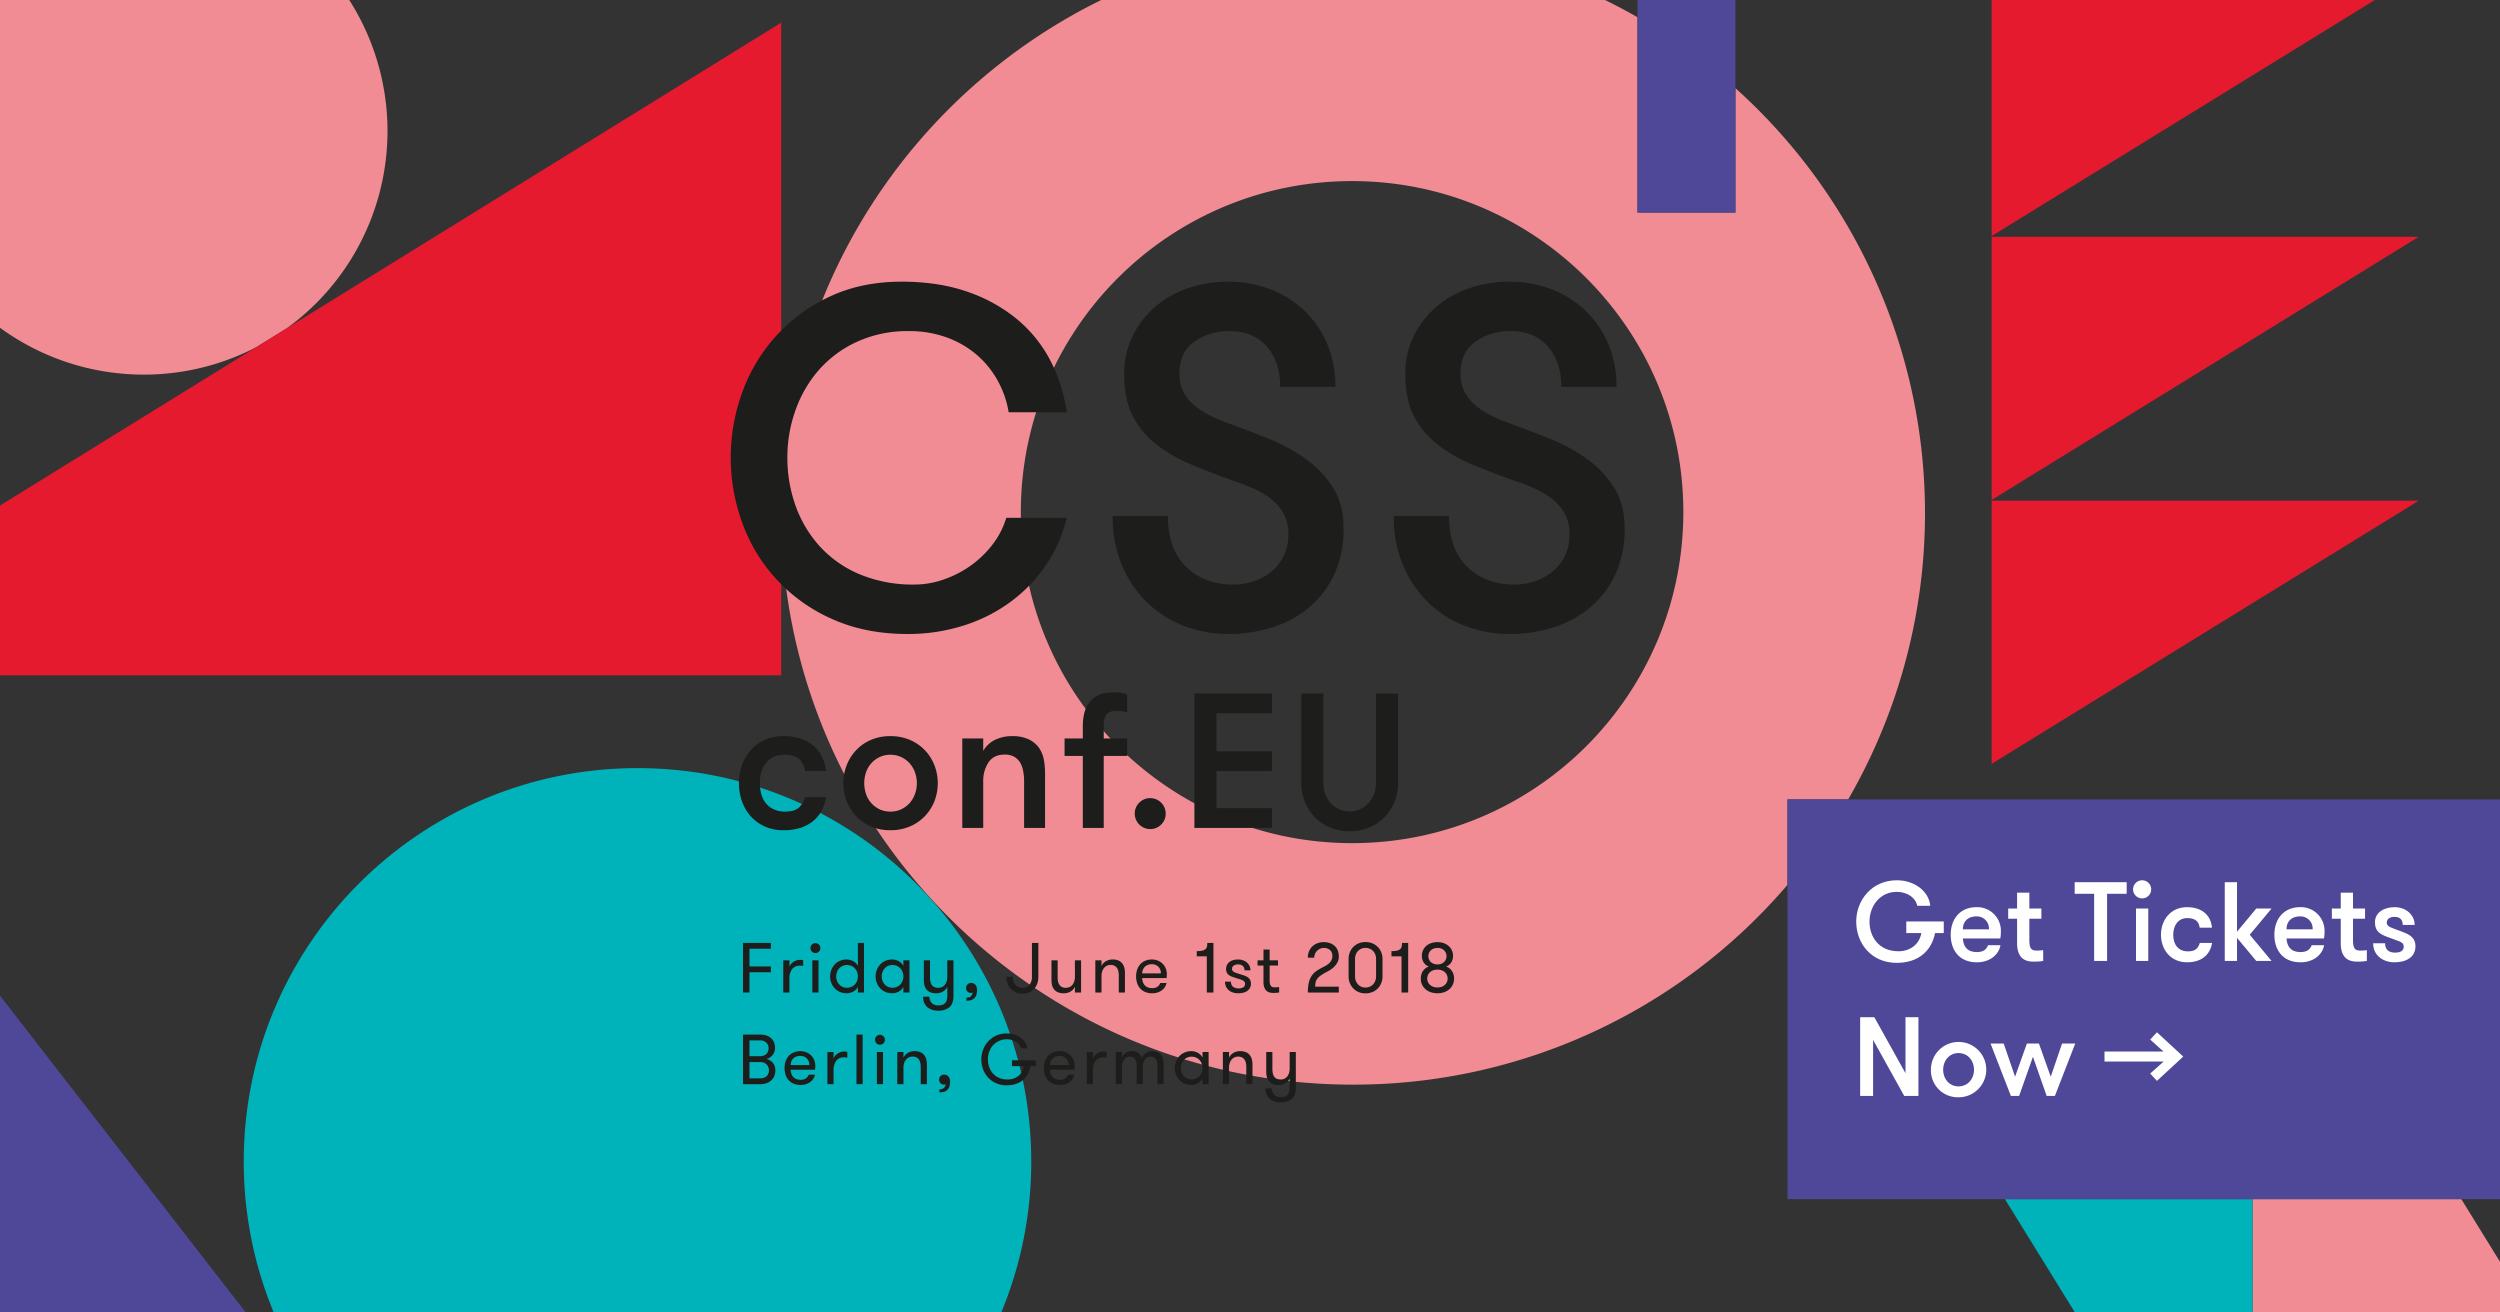 <svg id="Ebene_1" data-name="Ebene 1" xmlns="http://www.w3.org/2000/svg" viewBox="0 0 1200 630"><rect x="0" y="0" width="1200" height="630" fill="#333333" stroke="none"/><defs><style>.cls-1{fill:none;}.cls-2{fill:#00b3ba;}.cls-3{fill:#f18c94;}.cls-4{fill:#e51a2f;}.cls-5{fill:#4f4898;}.cls-6{fill:#1d1d1b;}.cls-7{fill:#fff;}</style></defs><title>cssconf-eu-banner</title><ellipse class="cls-1" cx="649" cy="245.814" rx="159" ry="158.892"/><path class="cls-1" d="M956,113.3V0H833V42.315A274.252,274.252,0,0,1,887.12,383.72H1200V0h-60.1Z"/><path class="cls-1" d="M858,575.59V424.722a273.945,273.945,0,0,1-208.5,95.9c-151.6,0-274.5-122.815-274.5-274.314C375,138.183,437.616,44.681,528.581,0H167.641a116.9,116.9,0,0,1-29.934,157.539L374.978,10.878V324.144H0V477.933L117.986,630h13.421A188.184,188.184,0,0,1,117,557.572C117,453.261,201.618,368.7,306,368.7s189,84.561,189,188.872A188.184,188.184,0,0,1,480.593,630H995.974l-33.61-54.41Z"/><path class="cls-1" d="M69,179.823a116.517,116.517,0,0,1-69-22.5v85.333l122.847-75.934A116.56,116.56,0,0,1,69,179.823Z"/><path class="cls-1" d="M786,0H770.419Q778.353,3.9,786,8.269Z"/><polygon class="cls-1" points="1200 605.651 1200 575.59 1181.431 575.59 1200 605.651"/><path class="cls-2" d="M306,368.7c-104.382,0-189,84.561-189,188.872A188.184,188.184,0,0,0,131.407,630H480.593A188.184,188.184,0,0,0,495,557.572C495,453.261,410.382,368.7,306,368.7Z"/><path class="cls-3" d="M122.847,166.725l14.86-9.186A116.9,116.9,0,0,0,167.641,0H0V157.326a117.136,117.136,0,0,0,122.847,9.4Z"/><polygon class="cls-4" points="374.978 10.878 137.707 157.539 122.847 166.725 0 242.659 0 324.144 374.978 324.144 374.978 10.878"/><path class="cls-3" d="M375,246.313c0,151.5,122.9,274.314,274.5,274.314a273.945,273.945,0,0,0,208.5-95.9v-41h29.12A274.252,274.252,0,0,0,833,42.315v59.717H786V8.269Q778.363,3.886,770.419,0H528.581C437.616,44.681,375,138.183,375,246.313ZM649,86.922c87.813,0,159,71.138,159,158.892S736.813,404.706,649,404.706,490,333.567,490,245.814,561.187,86.922,649,86.922Z"/><polygon class="cls-3" points="1081.25 575.59 1081.25 630 1200 630 1200 605.651 1181.431 575.59 1081.25 575.59"/><polygon class="cls-2" points="962.364 575.59 995.974 630 1081.25 630 1081.25 575.59 962.364 575.59"/><polygon class="cls-5" points="858 383.72 858 424.722 858 575.59 962.364 575.59 1081.25 575.59 1181.431 575.59 1200 575.59 1200 383.72 887.12 383.72 858 383.72"/><polygon class="cls-5" points="786 102.032 833 102.032 833 42.315 833 0 786 0 786 8.269 786 102.032"/><polygon class="cls-4" points="1139.899 0 956 0 956 113.3 1139.899 0"/><polygon class="cls-5" points="0 630 117.986 630 0 477.933 0 630"/><polygon class="cls-4" points="956 239.958 1161 113.658 956 113.658 956 239.958"/><polygon class="cls-4" points="956 366.629 1161 240.329 956 240.329 956 366.629"/><path class="cls-6" d="M418.062,396.709a23.172,23.172,0,0,0,9.308,1.8,23.5,23.5,0,0,0,9.354-1.8,21.566,21.566,0,0,0,7.189-4.931,22.179,22.179,0,0,0,4.608-7.188,23.964,23.964,0,0,0,0-17.28,22.057,22.057,0,0,0-4.608-7.235,21.563,21.563,0,0,0-7.189-4.93,23.519,23.519,0,0,0-9.354-1.8,23.172,23.172,0,0,0-9.308,1.8,21.19,21.19,0,0,0-7.1,4.93,22.415,22.415,0,0,0-4.561,7.235,23.943,23.943,0,0,0,0,17.28,22.547,22.547,0,0,0,4.561,7.188A21.193,21.193,0,0,0,418.062,396.709Zm-2.35-26.036a12.483,12.483,0,0,1,6.5-7.28,11.777,11.777,0,0,1,5.161-1.106,12.087,12.087,0,0,1,5.207,1.106,12.444,12.444,0,0,1,4.009,2.949,13.3,13.3,0,0,1,2.58,4.331,15.432,15.432,0,0,1,0,10.507,13.286,13.286,0,0,1-2.58,4.331,12.473,12.473,0,0,1-4.009,2.95,12.087,12.087,0,0,1-5.207,1.106,11.777,11.777,0,0,1-5.161-1.106,12.485,12.485,0,0,1-6.5-7.281A16.191,16.191,0,0,1,415.712,370.673Z"/><path class="cls-6" d="M461.9,354.453V397.4h10.046V375.189a16.118,16.118,0,0,1,2.534-9.262q2.535-3.732,7.788-3.732a8.991,8.991,0,0,1,4.469,1.014,7.824,7.824,0,0,1,2.857,2.718,11.987,11.987,0,0,1,1.521,4.1,27.323,27.323,0,0,1,.461,5.161V397.4H501.62V371.872a37.888,37.888,0,0,0-.6-7.373,15.21,15.21,0,0,0-2.165-5.346,12.872,12.872,0,0,0-5.023-4.239,17.758,17.758,0,0,0-7.88-1.566,18.529,18.529,0,0,0-8.387,1.8,13.173,13.173,0,0,0-5.621,5.3v-5.991Z"/><path class="cls-6" d="M367.589,366.388a10.379,10.379,0,0,1,8.663-4.1q5.161,0,7.419,2.166a9.25,9.25,0,0,1,2.718,5.668h10.046a20.6,20.6,0,0,0-1.521-6.129,15.742,15.742,0,0,0-3.686-5.345,18.661,18.661,0,0,0-6.175-3.825,24.473,24.473,0,0,0-8.985-1.474,21.177,21.177,0,0,0-9.216,1.889,20.261,20.261,0,0,0-6.682,5.022,21.293,21.293,0,0,0-4.1,7.235,26.539,26.539,0,0,0,0,16.911,21.362,21.362,0,0,0,4.1,7.189,20.142,20.142,0,0,0,6.728,5.023,21.5,21.5,0,0,0,9.262,1.889,25.774,25.774,0,0,0,8.248-1.2,18.231,18.231,0,0,0,6.083-3.364,16.39,16.39,0,0,0,4.009-5.069,21.431,21.431,0,0,0,2.027-6.221H386.482a11.013,11.013,0,0,1-3.088,5.069q-2.073,1.844-6.5,1.844a12.683,12.683,0,0,1-5.53-1.106,10.666,10.666,0,0,1-3.778-2.95,11.957,11.957,0,0,1-2.166-4.331,19.543,19.543,0,0,1-.691-5.253,19.044,19.044,0,0,1,.691-5.207A12.477,12.477,0,0,1,367.589,366.388Z"/><path class="cls-6" d="M557.362,395.787a7.1,7.1,0,0,0,2.165-5.207,7.4,7.4,0,0,0-7.324-7.465h-.141a7.1,7.1,0,0,0-5.206,2.166,7.206,7.206,0,0,0-2.166,5.3,7.4,7.4,0,0,0,7.372,7.373A7.211,7.211,0,0,0,557.362,395.787Z"/><path class="cls-6" d="M624.623,332.888v42.947a23.946,23.946,0,0,0,1.659,8.893,22.571,22.571,0,0,0,4.7,7.373,22.219,22.219,0,0,0,7.281,5.022,23.572,23.572,0,0,0,9.492,1.844,24.134,24.134,0,0,0,9.631-1.844,22.08,22.08,0,0,0,7.327-5.022,22.571,22.571,0,0,0,4.7-7.373,23.946,23.946,0,0,0,1.659-8.893V332.888h-10.6v42.947a15.013,15.013,0,0,1-.921,5.253,13.323,13.323,0,0,1-2.581,4.331,12.444,12.444,0,0,1-4.009,2.949,12.058,12.058,0,0,1-5.207,1.106,11.76,11.76,0,0,1-5.161-1.106,12.483,12.483,0,0,1-6.5-7.28,15.706,15.706,0,0,1-.876-5.253V332.888Z"/><polygon class="cls-6" points="610.553 342.381 610.553 332.888 573.321 332.888 573.321 397.4 610.553 397.4 610.553 387.907 583.919 387.907 583.919 370.121 610.553 370.121 610.553 360.628 583.919 360.628 583.919 342.381 610.553 342.381"/><path class="cls-6" d="M530.436,344.131a4.785,4.785,0,0,1,1.612-2.027,4.454,4.454,0,0,1,2.166-.737q1.2-.093,2.4-.092a13.954,13.954,0,0,1,2.3.184,21.286,21.286,0,0,1,2.12.461v-8.479a8.668,8.668,0,0,0-2.35-.783,16.778,16.778,0,0,0-3.456-.323,38.766,38.766,0,0,0-4.516.323,11.759,11.759,0,0,0-5.115,1.935,12.6,12.6,0,0,0-4.147,4.976q-1.706,3.364-1.705,9.539v5.345H510.99v8.387h8.755V397.4H529.79V362.84h11.244v-8.387H529.79V348A9.353,9.353,0,0,1,530.436,344.131Z"/><path class="cls-6" d="M397.158,520.4h2.958v-6.766a7.142,7.142,0,0,1,1.275-4.454,4.548,4.548,0,0,1,3.859-1.666,6.054,6.054,0,0,1,.7.034c.193.023.448.069.765.136v-2.72a3.855,3.855,0,0,0-1.462-.238,5.716,5.716,0,0,0-3.077.9,5.051,5.051,0,0,0-2.057,2.363v-3.026h-2.958Z"/><rect class="cls-6" x="411.104" y="496.6" width="2.958" height="23.8"/><polygon class="cls-6" points="370.014 455.388 370.014 452.6 356.652 452.6 356.652 476.4 359.746 476.4 359.746 466.676 370.014 466.676 370.014 463.888 359.746 463.888 359.746 455.388 370.014 455.388"/><path class="cls-6" d="M606.472,455.762v5.2h-2.856v2.482h2.856V471.2a7.4,7.4,0,0,0,.493,2.992,3.933,3.933,0,0,0,1.224,1.615,3.664,3.664,0,0,0,1.581.663,9.879,9.879,0,0,0,1.564.136q.749,0,1.479-.068t1.173-.136v-2.618a7.144,7.144,0,0,1-.935.1q-.6.034-1.071.034a4.817,4.817,0,0,1-1.037-.1,1.546,1.546,0,0,1-.8-.459,2.4,2.4,0,0,1-.527-1.02,6.787,6.787,0,0,1-.187-1.785v-7.106h4.012v-2.482H609.43v-5.2Z"/><path class="cls-6" d="M439.1,504.556a6.344,6.344,0,0,0-3.366.85,5.293,5.293,0,0,0-2.074,2.278v-2.72H430.7V520.4h2.958v-7.956a7.143,7.143,0,0,1,.272-1.972,5.165,5.165,0,0,1,.816-1.683,4.125,4.125,0,0,1,1.36-1.173,4,4,0,0,1,1.938-.442,3.923,3.923,0,0,1,1.836.391,3.3,3.3,0,0,1,1.207,1.054,4.441,4.441,0,0,1,.663,1.6,9.3,9.3,0,0,1,.2,1.989V520.4h2.958v-9.112a11.466,11.466,0,0,0-.272-2.72,5.6,5.6,0,0,0-.918-1.972,4.387,4.387,0,0,0-1.836-1.513A6.69,6.69,0,0,0,439.1,504.556Z"/><path class="cls-6" d="M652.084,476.162a8.317,8.317,0,0,0,3.332.646,8.53,8.53,0,0,0,3.383-.646,7.7,7.7,0,0,0,2.584-1.768,7.91,7.91,0,0,0,1.649-2.584,8.353,8.353,0,0,0,.578-3.094v-8.432a8.49,8.49,0,0,0-.578-3.111,7.706,7.706,0,0,0-1.649-2.584,7.828,7.828,0,0,0-2.584-1.751,8.53,8.53,0,0,0-3.383-.646,8.317,8.317,0,0,0-3.332.646,7.7,7.7,0,0,0-2.55,1.751,7.825,7.825,0,0,0-1.632,2.584,8.49,8.49,0,0,0-.578,3.111v8.432a8.353,8.353,0,0,0,.578,3.094,8.044,8.044,0,0,0,1.632,2.584A7.574,7.574,0,0,0,652.084,476.162Zm-1.666-15.878a5.915,5.915,0,0,1,.357-2.057,5.108,5.108,0,0,1,1-1.683,4.747,4.747,0,0,1,1.581-1.139,4.923,4.923,0,0,1,2.057-.425,5.128,5.128,0,0,1,2.108.425,4.888,4.888,0,0,1,1.615,1.139,4.96,4.96,0,0,1,1.02,1.683,5.915,5.915,0,0,1,.357,2.057v8.432a5.772,5.772,0,0,1-.357,2.04,5.2,5.2,0,0,1-1.02,1.683,4.781,4.781,0,0,1-1.615,1.156,5.128,5.128,0,0,1-2.108.425,4.923,4.923,0,0,1-2.057-.425,4.658,4.658,0,0,1-1.581-1.156,5.351,5.351,0,0,1-1-1.683,5.772,5.772,0,0,1-.357-2.04Z"/><path class="cls-6" d="M414.708,452.6h-2.924v11.016a5.383,5.383,0,0,0-2.227-2.244,6.487,6.487,0,0,0-3.179-.816,7.9,7.9,0,0,0-3.23.646,7.451,7.451,0,0,0-2.5,1.768,8.175,8.175,0,0,0-1.615,2.6,8.49,8.49,0,0,0-.578,3.111,8.353,8.353,0,0,0,.578,3.094,8.225,8.225,0,0,0,1.615,2.584,7.451,7.451,0,0,0,2.5,1.768,7.9,7.9,0,0,0,3.23.646,6.487,6.487,0,0,0,3.179-.816,5.383,5.383,0,0,0,2.227-2.244V476.4h2.924Zm-3.3,18.19a5.192,5.192,0,0,1-1.054,1.717,5.112,5.112,0,0,1-3.808,1.615,4.963,4.963,0,0,1-3.757-1.615,5.339,5.339,0,0,1-1.037-1.717,6.124,6.124,0,0,1,0-4.216,5.564,5.564,0,0,1,1.037-1.734,4.86,4.86,0,0,1,1.615-1.19,5.018,5.018,0,0,1,2.142-.442,5.127,5.127,0,0,1,2.159.442,5.013,5.013,0,0,1,1.649,1.19,5.4,5.4,0,0,1,1.054,1.734,6.124,6.124,0,0,1,0,4.216Z"/><path class="cls-6" d="M433.618,463.616a5.383,5.383,0,0,0-2.227-2.244,6.487,6.487,0,0,0-3.179-.816,7.9,7.9,0,0,0-3.23.646,7.451,7.451,0,0,0-2.5,1.768,8.175,8.175,0,0,0-1.615,2.6,8.49,8.49,0,0,0-.578,3.111,8.353,8.353,0,0,0,.578,3.094,8.225,8.225,0,0,0,1.615,2.584,7.451,7.451,0,0,0,2.5,1.768,7.9,7.9,0,0,0,3.23.646,6.487,6.487,0,0,0,3.179-.816,5.383,5.383,0,0,0,2.227-2.244V476.4h2.924V460.964h-2.924Zm-.374,7.174a5.192,5.192,0,0,1-1.054,1.717,5.112,5.112,0,0,1-3.808,1.615,4.963,4.963,0,0,1-3.757-1.615,5.339,5.339,0,0,1-1.037-1.717,6.124,6.124,0,0,1,0-4.216,5.564,5.564,0,0,1,1.037-1.734,4.86,4.86,0,0,1,1.615-1.19,5.018,5.018,0,0,1,2.142-.442,5.127,5.127,0,0,1,2.159.442,5.013,5.013,0,0,1,1.649,1.19,5.4,5.4,0,0,1,1.054,1.734,6.124,6.124,0,0,1,0,4.216Z"/><path class="cls-6" d="M452.466,522.593a3.574,3.574,0,0,1-1.53.289v1.462a7.623,7.623,0,0,0,2.125-.272,3.942,3.942,0,0,0,1.6-.884,3.988,3.988,0,0,0,1.02-1.581,6.871,6.871,0,0,0,.357-2.363,3.783,3.783,0,0,0-.782-2.482,2.55,2.55,0,0,0-2.074-.952,2.286,2.286,0,0,0-1.734.714,2.381,2.381,0,0,0-.68,1.7,2.43,2.43,0,0,0,.629,1.683,2.2,2.2,0,0,0,1.717.7,1.241,1.241,0,0,0,.459-.085.943.943,0,0,0,.323-.187,2.635,2.635,0,0,1-.51,1.5A2.145,2.145,0,0,1,452.466,522.593Z"/><path class="cls-6" d="M375.97,460.964V476.4h2.958v-6.766a7.142,7.142,0,0,1,1.275-4.454,4.55,4.55,0,0,1,3.859-1.666,6.054,6.054,0,0,1,.7.034c.193.023.448.069.765.136v-2.72a3.855,3.855,0,0,0-1.462-.238,5.716,5.716,0,0,0-3.077.9,5.051,5.051,0,0,0-2.057,2.363v-3.026Z"/><path class="cls-6" d="M393.792,455.116a2.438,2.438,0,0,0-2.414-2.414,2.212,2.212,0,0,0-1.666.714,2.381,2.381,0,0,0-.68,1.7,2.322,2.322,0,0,0,2.3,2.346h.048a2.381,2.381,0,0,0,1.7-.68A2.212,2.212,0,0,0,393.792,455.116Z"/><path class="cls-6" d="M356.652,520.4h8.16a8.663,8.663,0,0,0,3.57-.646,6.472,6.472,0,0,0,2.278-1.632,5.747,5.747,0,0,0,1.19-2.142,7.717,7.717,0,0,0,.34-2.176,5.741,5.741,0,0,0-.425-2.261,5.6,5.6,0,0,0-1.088-1.7,4.921,4.921,0,0,0-1.445-1.071,4.438,4.438,0,0,0-1.462-.442,5.072,5.072,0,0,0,1.581-.629,5.7,5.7,0,0,0,1.36-1.139,5.321,5.321,0,0,0,.952-1.6,5.5,5.5,0,0,0,.357-2.006,7.767,7.767,0,0,0-.323-2.142,5.364,5.364,0,0,0-1.139-2.057,6.144,6.144,0,0,0-2.227-1.547,8.951,8.951,0,0,0-3.553-.612h-8.126Zm3.094-21.012h5.032a4.684,4.684,0,0,1,1.989.374,3.685,3.685,0,0,1,1.275.935,3.455,3.455,0,0,1,.68,1.224,4.086,4.086,0,0,1,0,2.55,3.455,3.455,0,0,1-.68,1.224,3.552,3.552,0,0,1-1.258.918,4.649,4.649,0,0,1-1.938.357h-5.1Zm0,10.4h5.27a4.111,4.111,0,0,1,1.887.391,4.061,4.061,0,0,1,1.258.969,3.666,3.666,0,0,1,.714,1.258,4.173,4.173,0,0,1,.221,1.292,4.9,4.9,0,0,1-.2,1.377,3.269,3.269,0,0,1-.7,1.258,3.692,3.692,0,0,1-1.292.918,4.782,4.782,0,0,1-1.955.357h-5.2Z"/><path class="cls-6" d="M682.951,466.183a5.758,5.758,0,0,0-.731,1.683,7.288,7.288,0,0,0-.238,1.836,7.018,7.018,0,0,0,.544,2.754,6.37,6.37,0,0,0,1.581,2.244,7.713,7.713,0,0,0,2.516,1.513,10.283,10.283,0,0,0,6.7,0,7.553,7.553,0,0,0,2.516-1.53,6.542,6.542,0,0,0,1.581-2.261,6.924,6.924,0,0,0,.544-2.72,7.068,7.068,0,0,0-.238-1.819A6.016,6.016,0,0,0,697,466.2a5.663,5.663,0,0,0-1.224-1.377,4.6,4.6,0,0,0-1.751-.867,4.7,4.7,0,0,0,1.564-.85,4.881,4.881,0,0,0,1.054-1.224,5.554,5.554,0,0,0,.612-1.462,6.3,6.3,0,0,0,.2-1.6,6.4,6.4,0,0,0-.51-2.55,6.125,6.125,0,0,0-1.479-2.091,7.113,7.113,0,0,0-2.363-1.428,8.8,8.8,0,0,0-3.128-.527,9.053,9.053,0,0,0-3.128.51,6.911,6.911,0,0,0-2.363,1.411,6.09,6.09,0,0,0-1.479,2.11,6.52,6.52,0,0,0-.51,2.567,6.3,6.3,0,0,0,.2,1.6,5.554,5.554,0,0,0,.612,1.462,4.881,4.881,0,0,0,1.054,1.224,4.707,4.707,0,0,0,1.564.85,4.6,4.6,0,0,0-1.751.867A5.816,5.816,0,0,0,682.951,466.183Zm2.669-7.225a3.83,3.83,0,0,1,1.173-2.788,3.943,3.943,0,0,1,1.36-.85,5.056,5.056,0,0,1,1.819-.306,4.318,4.318,0,0,1,3.2,1.156,3.962,3.962,0,0,1,.017,5.576,4.3,4.3,0,0,1-3.213,1.156,4.356,4.356,0,0,1-3.2-1.139A3.783,3.783,0,0,1,685.62,458.958Zm-.221,9.078a3.8,3.8,0,0,1,.952-1.36,4.681,4.681,0,0,1,1.53-.918,6.552,6.552,0,0,1,4.165,0,4.484,4.484,0,0,1,1.547.935,3.96,3.96,0,0,1,.952,1.377,4.249,4.249,0,0,1,.323,1.632,4.116,4.116,0,0,1-.34,1.666,4.008,4.008,0,0,1-.969,1.36,4.681,4.681,0,0,1-1.53.918,6.341,6.341,0,0,1-4.1,0,4.635,4.635,0,0,1-1.547-.918,4.008,4.008,0,0,1-.969-1.36,4.116,4.116,0,0,1-.34-1.666,4.328,4.328,0,0,1,.327-1.666Z"/><path class="cls-6" d="M384.2,504.556a8.1,8.1,0,0,0-3.247.612,6.71,6.71,0,0,0-2.38,1.7,7.446,7.446,0,0,0-1.479,2.584,9.958,9.958,0,0,0-.51,3.23,10.2,10.2,0,0,0,.476,3.145,7.176,7.176,0,0,0,1.428,2.567,6.807,6.807,0,0,0,2.414,1.734,8.332,8.332,0,0,0,3.4.646,8.125,8.125,0,0,0,2.652-.408,7.206,7.206,0,0,0,2.074-1.088,5.778,5.778,0,0,0,2.176-3.434H388.21a4.036,4.036,0,0,1-1.275,1.717,4.1,4.1,0,0,1-2.635.731,5.365,5.365,0,0,1-2.176-.391,3.951,3.951,0,0,1-1.445-1.054,4.6,4.6,0,0,1-.85-1.53,6.561,6.561,0,0,1-.323-1.853h11.7a9.381,9.381,0,0,0,.119-1.122c.011-.317.016-.589.017-.816A6.855,6.855,0,0,0,387,505.083,7.455,7.455,0,0,0,384.2,504.556Zm4.284,6.664H379.54a4.353,4.353,0,0,1,1.326-3.247,4.68,4.68,0,0,1,3.264-1.139,4.35,4.35,0,0,1,3.111,1.173,4.211,4.211,0,0,1,1.241,3.213Z"/><rect class="cls-6" x="389.916" y="460.964" width="2.958" height="15.436"/><path class="cls-6" d="M675.924,476.4V452.6h-2.958a7.66,7.66,0,0,1-.187,1.836,2.2,2.2,0,0,1-.748,1.207,3.7,3.7,0,0,1-1.547.68,12.239,12.239,0,0,1-2.584.221v2.482h4.828V476.4Z"/><path class="cls-6" d="M454.4,480.208a3.439,3.439,0,0,1-.867,1.411,3.2,3.2,0,0,1-1.36.748,6.718,6.718,0,0,1-1.785.221,4.27,4.27,0,0,1-3.043-1.037,4.538,4.538,0,0,1-1.241-3.145H443.11a6.487,6.487,0,0,0,1.989,5.032,7.692,7.692,0,0,0,5.219,1.666,7.878,7.878,0,0,0,5.474-1.7q1.871-1.7,1.87-5.406V460.964H454.7v7.922a7.276,7.276,0,0,1-.272,2.006,5.354,5.354,0,0,1-.8,1.683,3.79,3.79,0,0,1-1.343,1.156,4.154,4.154,0,0,1-1.938.425,4.254,4.254,0,0,1-1.9-.374,3.1,3.1,0,0,1-1.207-1.054,4.4,4.4,0,0,1-.646-1.615,10.442,10.442,0,0,1-.187-2.057v-8.092H443.45v9.01a13.006,13.006,0,0,0,.255,2.839,5.371,5.371,0,0,0,.9,1.989,4.636,4.636,0,0,0,1.853,1.462,6.949,6.949,0,0,0,2.839.51,6.253,6.253,0,0,0,3.349-.85,5.318,5.318,0,0,0,2.057-2.278V478A6.821,6.821,0,0,1,454.4,480.208Z"/><path class="cls-6" d="M618.74,524.208a3.439,3.439,0,0,1-.867,1.411,3.19,3.19,0,0,1-1.36.748,6.718,6.718,0,0,1-1.785.221,4.27,4.27,0,0,1-3.043-1.037,4.538,4.538,0,0,1-1.241-3.145h-2.992a6.487,6.487,0,0,0,1.989,5.032,7.692,7.692,0,0,0,5.219,1.666,7.878,7.878,0,0,0,5.474-1.7Q622,525.7,622,522V504.964h-2.958v7.922a7.276,7.276,0,0,1-.272,2.006,5.354,5.354,0,0,1-.8,1.683,3.79,3.79,0,0,1-1.343,1.156,4.154,4.154,0,0,1-1.938.425,4.254,4.254,0,0,1-1.9-.374,3.1,3.1,0,0,1-1.207-1.054,4.4,4.4,0,0,1-.646-1.615,10.442,10.442,0,0,1-.187-2.057v-8.092h-2.958v9.01a13.006,13.006,0,0,0,.255,2.839,5.385,5.385,0,0,0,.9,1.989,4.644,4.644,0,0,0,1.853,1.462,6.969,6.969,0,0,0,2.839.51,6.253,6.253,0,0,0,3.349-.85,5.318,5.318,0,0,0,2.057-2.278V522A6.849,6.849,0,0,1,618.74,524.208Z"/><path class="cls-6" d="M540.182,505.491a4.781,4.781,0,0,0-1.632,2.227v-2.754h-2.958V520.4h2.958v-7.854a6.444,6.444,0,0,1,1.05-4.046,3.351,3.351,0,0,1,2.754-1.326,2.838,2.838,0,0,1,2.4,1.088,5.675,5.675,0,0,1,.833,3.434v8.7h2.958v-7.854a6.6,6.6,0,0,1,1.02-4.046,3.292,3.292,0,0,1,2.754-1.326,2.855,2.855,0,0,1,2.431,1.1,5.34,5.34,0,0,1,.833,3.247V520.4h2.958v-9.758a9.457,9.457,0,0,0-.289-2.38,5.132,5.132,0,0,0-.935-1.938,4.465,4.465,0,0,0-1.7-1.292,6.271,6.271,0,0,0-2.584-.476,5.3,5.3,0,0,0-1.717.272,5.584,5.584,0,0,0-1.428.714,5.14,5.14,0,0,0-1.105,1.054,4.718,4.718,0,0,0-.714,1.258,4.536,4.536,0,0,0-1.632-2.4,5.415,5.415,0,0,0-3.332-.9A4.584,4.584,0,0,0,540.182,505.491Z"/><path class="cls-6" d="M582.456,476.4V452.6H579.5a7.66,7.66,0,0,1-.187,1.836,2.2,2.2,0,0,1-.748,1.207,3.7,3.7,0,0,1-1.547.68,12.239,12.239,0,0,1-2.584.221v2.482h4.828V476.4Z"/><path class="cls-6" d="M560.055,468.342q.017-.476.017-.816a6.856,6.856,0,0,0-4.335-6.443,7.455,7.455,0,0,0-2.8-.527,8.1,8.1,0,0,0-3.247.612,6.71,6.71,0,0,0-2.38,1.7,7.446,7.446,0,0,0-1.479,2.584,9.958,9.958,0,0,0-.51,3.23,10.2,10.2,0,0,0,.476,3.145,7.176,7.176,0,0,0,1.428,2.567,6.8,6.8,0,0,0,2.414,1.734,8.332,8.332,0,0,0,3.4.646,8.125,8.125,0,0,0,2.652-.408,7.206,7.206,0,0,0,2.074-1.088,5.776,5.776,0,0,0,2.176-3.434h-2.992a4.038,4.038,0,0,1-1.275,1.717,4.1,4.1,0,0,1-2.635.731,5.365,5.365,0,0,1-2.176-.391,3.951,3.951,0,0,1-1.445-1.054,4.6,4.6,0,0,1-.85-1.53,6.561,6.561,0,0,1-.323-1.853h11.7A9.366,9.366,0,0,0,560.055,468.342Zm-11.781-1.122a4.353,4.353,0,0,1,1.326-3.247,4.68,4.68,0,0,1,3.264-1.139,4.35,4.35,0,0,1,3.111,1.173,4.211,4.211,0,0,1,1.241,3.213Z"/><path class="cls-6" d="M568.578,505.2a7.451,7.451,0,0,0-2.5,1.768,8.175,8.175,0,0,0-1.615,2.6,8.49,8.49,0,0,0-.578,3.111,8.353,8.353,0,0,0,.578,3.094,8.225,8.225,0,0,0,1.615,2.584,7.451,7.451,0,0,0,2.5,1.768,7.9,7.9,0,0,0,3.23.646,6.487,6.487,0,0,0,3.179-.816,5.383,5.383,0,0,0,2.227-2.244V520.4h2.924V504.964h-2.924v2.652a5.383,5.383,0,0,0-2.227-2.244,6.487,6.487,0,0,0-3.179-.816A7.9,7.9,0,0,0,568.578,505.2Zm5.559,2.448a5.013,5.013,0,0,1,1.649,1.19,5.4,5.4,0,0,1,1.054,1.734,6.124,6.124,0,0,1,0,4.216,5.192,5.192,0,0,1-1.054,1.717,5.112,5.112,0,0,1-3.808,1.615,4.963,4.963,0,0,1-3.757-1.615,5.339,5.339,0,0,1-1.037-1.717,6.124,6.124,0,0,1,0-4.216,5.564,5.564,0,0,1,1.037-1.734,4.86,4.86,0,0,1,1.615-1.19,5.018,5.018,0,0,1,2.142-.442,5.144,5.144,0,0,1,2.159.444Z"/><path class="cls-6" d="M586.978,520.4h2.958v-7.956a7.143,7.143,0,0,1,.272-1.972,5.145,5.145,0,0,1,.816-1.683,4.125,4.125,0,0,1,1.36-1.173,4,4,0,0,1,1.938-.442,3.923,3.923,0,0,1,1.836.391,3.3,3.3,0,0,1,1.207,1.054,4.441,4.441,0,0,1,.663,1.6,9.3,9.3,0,0,1,.2,1.989V520.4h2.958v-9.112a11.466,11.466,0,0,0-.272-2.72A5.612,5.612,0,0,0,600,506.6a4.387,4.387,0,0,0-1.836-1.513,6.686,6.686,0,0,0-2.788-.527,6.344,6.344,0,0,0-3.366.85,5.293,5.293,0,0,0-2.074,2.278v-2.72h-2.958Z"/><path class="cls-6" d="M637.917,462.426a9.56,9.56,0,0,1-1.632,1.156q-.9.51-1.819.952a22.465,22.465,0,0,0-2.805,1.717,8.523,8.523,0,0,0-2.108,2.21,10.055,10.055,0,0,0-1.326,3.213,20.559,20.559,0,0,0-.459,4.726h14.858v-2.788H631.3a9.506,9.506,0,0,1,.2-2.108,4.61,4.61,0,0,1,.748-1.649,6.587,6.587,0,0,1,1.5-1.462,25.924,25.924,0,0,1,2.448-1.547q.781-.408,1.887-1.037a11.23,11.23,0,0,0,2.108-1.564,9.13,9.13,0,0,0,1.717-2.193,5.829,5.829,0,0,0,.714-2.924,7.786,7.786,0,0,0-.527-2.958,5.78,5.78,0,0,0-1.5-2.159,6.675,6.675,0,0,0-2.3-1.326,8.912,8.912,0,0,0-2.924-.459,8.4,8.4,0,0,0-2.941.51,7.233,7.233,0,0,0-2.414,1.462,6.908,6.908,0,0,0-1.649,2.346,7.707,7.707,0,0,0-.612,3.128h3.094A4.66,4.66,0,0,1,638.393,456a3.574,3.574,0,0,1,1.139,2.856,4.475,4.475,0,0,1-.442,2.057A5.1,5.1,0,0,1,637.917,462.426Z"/><path class="cls-6" d="M596.793,473.9a4.2,4.2,0,0,1-2.261.527,4.4,4.4,0,0,1-2.6-.731,2.846,2.846,0,0,1-1.037-2.5H588a5.41,5.41,0,0,0,.527,2.448,5.184,5.184,0,0,0,1.394,1.751,5.8,5.8,0,0,0,2.023,1.037,8.625,8.625,0,0,0,2.448.34,9.426,9.426,0,0,0,2.4-.289,5.871,5.871,0,0,0,1.921-.867,4.1,4.1,0,0,0,1.275-1.445,4.264,4.264,0,0,0,.459-2.023,3.719,3.719,0,0,0-.391-1.8,3.616,3.616,0,0,0-1.037-1.19,5.954,5.954,0,0,0-1.479-.782q-.832-.306-1.717-.578l-1.9-.6a10.994,10.994,0,0,1-1.394-.527,2.313,2.313,0,0,1-.867-.646,1.511,1.511,0,0,1-.289-.952,1.8,1.8,0,0,1,.816-1.6,3.6,3.6,0,0,1,2.04-.544,3.338,3.338,0,0,1,2.329.731,2.689,2.689,0,0,1,.8,2.091h2.856a4.8,4.8,0,0,0-.459-2.108A5.119,5.119,0,0,0,598.493,462a5.6,5.6,0,0,0-1.887-1.071,7.17,7.17,0,0,0-2.346-.374,8.416,8.416,0,0,0-2.244.289,5.714,5.714,0,0,0-1.836.85,4.317,4.317,0,0,0-1.343,5.049,3.417,3.417,0,0,0,.884,1.156,4.755,4.755,0,0,0,1.326.782q.765.306,1.649.578,1.156.408,2.074.663a9.166,9.166,0,0,1,1.547.561,3.01,3.01,0,0,1,.969.7,1.529,1.529,0,0,1,.34,1.037A1.843,1.843,0,0,1,596.793,473.9Z"/><rect class="cls-6" x="420.902" y="504.964" width="2.958" height="15.436"/><path class="cls-6" d="M474.323,499.864a12.331,12.331,0,0,0-2.431,3.978,13.05,13.05,0,0,0-.85,4.658,13.768,13.768,0,0,0,.8,4.658,11.783,11.783,0,0,0,2.363,3.978,11.523,11.523,0,0,0,3.842,2.771,12.431,12.431,0,0,0,5.2,1.037,13.775,13.775,0,0,0,4.437-.663,10.142,10.142,0,0,0,3.383-1.887,9.961,9.961,0,0,0,2.329-2.924,12.2,12.2,0,0,0,1.241-3.74h2.55v-2.788H485.73v2.788h5.61a7.878,7.878,0,0,1-.748,2.5,6.659,6.659,0,0,1-1.547,2.04,7.289,7.289,0,0,1-2.329,1.377,8.784,8.784,0,0,1-3.094.51,9.9,9.9,0,0,1-4.114-.8,8.487,8.487,0,0,1-2.941-2.142,9.114,9.114,0,0,1-1.768-3.094,11.148,11.148,0,0,1-.595-3.621,10.916,10.916,0,0,1,.612-3.621,9.321,9.321,0,0,1,1.785-3.094,9.011,9.011,0,0,1,9.112-2.6,7.666,7.666,0,0,1,2.04.935,5.872,5.872,0,0,1,1.5,1.394,4.928,4.928,0,0,1,.833,1.717h3.128a6.9,6.9,0,0,0-1.037-2.771,8.614,8.614,0,0,0-2.159-2.3,10.559,10.559,0,0,0-3.043-1.547,11.931,11.931,0,0,0-3.723-.561,12.068,12.068,0,0,0-5.083,1.037A11.767,11.767,0,0,0,474.323,499.864Z"/><path class="cls-6" d="M465.42,478.593a3.574,3.574,0,0,1-1.53.289v1.462a7.623,7.623,0,0,0,2.125-.272,3.8,3.8,0,0,0,2.62-2.465,6.875,6.875,0,0,0,.357-2.363,3.783,3.783,0,0,0-.782-2.482,2.55,2.55,0,0,0-2.074-.952,2.288,2.288,0,0,0-1.734.714,2.381,2.381,0,0,0-.68,1.7,2.43,2.43,0,0,0,.629,1.683,2.2,2.2,0,0,0,1.717.7,1.241,1.241,0,0,0,.459-.085.943.943,0,0,0,.323-.187,2.635,2.635,0,0,1-.51,1.5A2.145,2.145,0,0,1,465.42,478.593Z"/><path class="cls-6" d="M485.169,474.632a7.026,7.026,0,0,0,2.431,1.7,8.651,8.651,0,0,0,6.392,0,6.784,6.784,0,0,0,2.4-1.683,7.479,7.479,0,0,0,1.5-2.567,9.67,9.67,0,0,0,.527-3.23V452.6h-3.094v16.252a5.888,5.888,0,0,1-1.19,3.859,4.077,4.077,0,0,1-3.332,1.445,4.2,4.2,0,0,1-3.383-1.462,5.732,5.732,0,0,1-1.241-3.842h-3.094a9.231,9.231,0,0,0,.544,3.213A7.624,7.624,0,0,0,485.169,474.632Z"/><path class="cls-6" d="M420.7,500.782a2.267,2.267,0,0,0,1.666.68,2.381,2.381,0,0,0,1.7-.68,2.212,2.212,0,0,0,.714-1.666,2.438,2.438,0,0,0-2.414-2.414,2.212,2.212,0,0,0-1.666.714,2.381,2.381,0,0,0-.68,1.7A2.267,2.267,0,0,0,420.7,500.782Z"/><path class="cls-6" d="M504.708,460.964v9.112a12.181,12.181,0,0,0,.255,2.72,5.374,5.374,0,0,0,.9,1.972,4.462,4.462,0,0,0,1.853,1.479,6.813,6.813,0,0,0,2.805.527,6.363,6.363,0,0,0,3.349-.85,5.257,5.257,0,0,0,2.091-2.278V476.4h2.958V460.964h-2.958v7.922a7.276,7.276,0,0,1-.272,2.006,5.135,5.135,0,0,1-.816,1.683,3.906,3.906,0,0,1-1.377,1.156,4.254,4.254,0,0,1-1.955.425,3.819,3.819,0,0,1-1.819-.391,3.342,3.342,0,0,1-1.19-1.054,4.431,4.431,0,0,1-.663-1.581,9.2,9.2,0,0,1-.2-2.006v-8.16Z"/><path class="cls-6" d="M521.646,504.964V520.4H524.6v-6.766a7.142,7.142,0,0,1,1.275-4.454,4.548,4.548,0,0,1,3.859-1.666,6.054,6.054,0,0,1,.7.034c.193.023.448.069.765.136v-2.72a3.855,3.855,0,0,0-1.462-.238,5.718,5.718,0,0,0-3.077.9,5.051,5.051,0,0,0-2.057,2.363v-3.026Z"/><path class="cls-6" d="M525.76,460.964V476.4h2.958v-7.956a7.143,7.143,0,0,1,.272-1.972,5.135,5.135,0,0,1,.816-1.683,4.125,4.125,0,0,1,1.36-1.173,4,4,0,0,1,1.938-.442,3.923,3.923,0,0,1,1.836.391,3.3,3.3,0,0,1,1.207,1.054,4.441,4.441,0,0,1,.663,1.6,9.3,9.3,0,0,1,.2,1.989V476.4h2.958v-9.112a11.466,11.466,0,0,0-.272-2.72,5.6,5.6,0,0,0-.918-1.972,4.387,4.387,0,0,0-1.836-1.513,6.686,6.686,0,0,0-2.788-.527,6.344,6.344,0,0,0-3.366.85,5.293,5.293,0,0,0-2.074,2.278v-2.72Z"/><path class="cls-6" d="M503.059,506.868a7.446,7.446,0,0,0-1.479,2.584,9.958,9.958,0,0,0-.51,3.23,10.2,10.2,0,0,0,.476,3.145,7.176,7.176,0,0,0,1.428,2.567,6.807,6.807,0,0,0,2.414,1.734,8.332,8.332,0,0,0,3.4.646,8.125,8.125,0,0,0,2.652-.408,7.206,7.206,0,0,0,2.074-1.088,5.778,5.778,0,0,0,2.176-3.434H512.7a4.036,4.036,0,0,1-1.275,1.717,4.1,4.1,0,0,1-2.635.731,5.365,5.365,0,0,1-2.176-.391,3.951,3.951,0,0,1-1.445-1.054,4.6,4.6,0,0,1-.85-1.53,6.561,6.561,0,0,1-.323-1.853h11.7a9.381,9.381,0,0,0,.119-1.122q.016-.476.017-.816a6.856,6.856,0,0,0-4.335-6.443,7.441,7.441,0,0,0-2.805-.527,8.1,8.1,0,0,0-3.247.612A6.72,6.72,0,0,0,503.059,506.868Zm2.295,1.105a4.68,4.68,0,0,1,3.264-1.139,4.355,4.355,0,0,1,3.111,1.173,4.211,4.211,0,0,1,1.241,3.213h-8.942a4.353,4.353,0,0,1,1.326-3.247Z"/><path class="cls-6" d="M393.149,177.482A54.365,54.365,0,0,1,411.466,164a58.275,58.275,0,0,1,24.768-5.069,52.248,52.248,0,0,1,18.086,3,46.571,46.571,0,0,1,14.285,8.179,45.126,45.126,0,0,1,10.137,12.326,46.813,46.813,0,0,1,5.415,15.437h27.878a76.339,76.339,0,0,0-7.718-24.538,64.539,64.539,0,0,0-15.783-19.814,75.467,75.467,0,0,0-23.846-13.363q-13.94-4.954-31.91-4.954-19.124,0-34.215,7.027a80.431,80.431,0,0,0-25.805,18.778A81.917,81.917,0,0,0,356.4,187.965a91.6,91.6,0,0,0,.23,63.936,79.961,79.961,0,0,0,43.431,45.5q15.667,6.912,35.481,6.912a87.6,87.6,0,0,0,27.648-4.263A76.562,76.562,0,0,0,486,288.189a72.666,72.666,0,0,0,16.589-17.741,67.629,67.629,0,0,0,9.446-21.888h-29.03a39.676,39.676,0,0,1-6.567,12.787,48.607,48.607,0,0,1-10.483,10.138,50.933,50.933,0,0,1-13.017,6.681,42.6,42.6,0,0,1-13.94,2.42,66.432,66.432,0,0,1-26.15-4.839A54.321,54.321,0,0,1,393.725,262.5a57.684,57.684,0,0,1-11.751-19.469,68.073,68.073,0,0,1-4.032-23.5,66.843,66.843,0,0,1,3.917-22.695A59.432,59.432,0,0,1,393.149,177.482Z"/><path class="cls-6" d="M745.622,274.019a25.9,25.9,0,0,1-8.409,4.839,30.6,30.6,0,0,1-10.368,1.728q-13.824,0-22.579-8.525t-8.756-24.423h-26.5a59.315,59.315,0,0,0,4.608,24.077,54.5,54.5,0,0,0,12.212,17.741,51.908,51.908,0,0,0,17.625,11.059,58.952,58.952,0,0,0,21.082,3.8,69.151,69.151,0,0,0,21.312-3.226,51.106,51.106,0,0,0,17.625-9.677,45.775,45.775,0,0,0,11.981-15.9,51.538,51.538,0,0,0,4.378-21.888q0-11.52-5.069-19.584a48.829,48.829,0,0,0-13.133-13.824,84.653,84.653,0,0,0-17.856-9.677q-9.792-3.916-19.238-7.373a74.812,74.812,0,0,1-8.755-3.686,39.131,39.131,0,0,1-7.488-4.839,20.831,20.831,0,0,1-5.3-6.566,18.6,18.6,0,0,1-1.958-8.64q0-10.368,7.142-15.437a28.694,28.694,0,0,1,17.05-5.069q11.289,0,17.741,7.373t6.451,19.354h26.5a51.911,51.911,0,0,0-3.92-20.5,47.888,47.888,0,0,0-10.829-15.9,48.729,48.729,0,0,0-16.358-10.367,55.27,55.27,0,0,0-20.275-3.687,59.073,59.073,0,0,0-19.238,3.111,47.5,47.5,0,0,0-15.9,8.985,44.224,44.224,0,0,0-10.829,14.055,40.336,40.336,0,0,0-4.032,18.086q0,12.212,4.147,20.275a40.868,40.868,0,0,0,11.4,13.709A73.359,73.359,0,0,0,707.03,223.1q9.678,4.032,20.736,7.948,4.147,1.383,8.64,3.341a40.484,40.484,0,0,1,8.3,4.839,23.728,23.728,0,0,1,6.221,7.027,20.309,20.309,0,0,1,2.419,10.368,22.356,22.356,0,0,1-7.719,17.395Z"/><path class="cls-6" d="M610.685,274.019a25.917,25.917,0,0,1-8.41,4.839,30.6,30.6,0,0,1-10.368,1.728q-13.824,0-22.579-8.525t-8.755-24.423h-26.5a59.315,59.315,0,0,0,4.608,24.077A54.5,54.5,0,0,0,550.9,289.456a51.912,51.912,0,0,0,17.626,11.059,58.947,58.947,0,0,0,21.081,3.8,69.121,69.121,0,0,0,21.312-3.226,51.12,51.12,0,0,0,17.626-9.677,45.8,45.8,0,0,0,11.981-15.9,51.553,51.553,0,0,0,4.377-21.888q0-11.52-5.069-19.584A48.814,48.814,0,0,0,626.7,220.221a84.7,84.7,0,0,0-17.856-9.677q-9.792-3.917-19.239-7.373a74.812,74.812,0,0,1-8.755-3.686,39.1,39.1,0,0,1-7.488-4.839,20.831,20.831,0,0,1-5.3-6.566,18.584,18.584,0,0,1-1.959-8.64q0-10.368,7.143-15.437a28.693,28.693,0,0,1,17.049-5.069q11.291,0,17.741,7.373t6.451,19.354h26.5a51.935,51.935,0,0,0-3.916-20.506,47.9,47.9,0,0,0-10.829-15.9,48.708,48.708,0,0,0-16.359-10.367A55.255,55.255,0,0,0,589.6,135.2a59.073,59.073,0,0,0-19.238,3.111,47.52,47.52,0,0,0-15.9,8.985,44.224,44.224,0,0,0-10.829,14.055,40.336,40.336,0,0,0-4.032,18.086q0,12.212,4.148,20.275a40.856,40.856,0,0,0,11.4,13.709,73.411,73.411,0,0,0,16.935,9.677q9.677,4.032,20.736,7.948,4.147,1.383,8.64,3.341a40.44,40.44,0,0,1,8.294,4.839,23.728,23.728,0,0,1,6.221,7.027,20.307,20.307,0,0,1,2.419,10.368,22.352,22.352,0,0,1-7.718,17.4Z"/><path class="cls-7" d="M915.014,442.3H933v5.562h-4.158c-1.675,8.478-7.939,14.31-18.415,14.31-12.366,0-19.44-9.558-19.44-19.819s7.506-19.818,19.44-19.818c8.91,0,15.5,5.562,16.093,12.258h-6.265c-.647-3.726-4.59-6.7-9.828-6.7-8.1,0-13.067,6.858-13.067,14.256s4.536,14.257,13.877,14.257c6.426,0,10.26-4.1,11.016-8.748h-7.235Z"/><path class="cls-7" d="M942.175,450.453c.27,3.619,1.836,6.535,6.75,6.535,3.349,0,4.644-1.513,5.347-3.294h5.939c-.7,4.319-4.859,8.208-11.286,8.208-8.478,0-12.582-5.832-12.582-13.23,0-7.56,4.482-13.231,12.42-13.231a11.347,11.347,0,0,1,11.661,11.023c0,.105,0,.211,0,.317a20.521,20.521,0,0,1-.271,3.672Zm0-4.374H954.7a5.811,5.811,0,0,0-5.39-6.2,6.005,6.005,0,0,0-.71-.006C944.983,439.869,942.175,441.975,942.175,446.079Z"/><path class="cls-7" d="M980.731,461.254a28.46,28.46,0,0,1-4.374.324c-2.863,0-8.155-.379-8.155-8.857V441h-4.265v-4.914H968.2v-7.614h5.887v7.614h5.777V441h-5.777v10.368c0,4.374,1.35,4.914,3.672,4.914a22.522,22.522,0,0,0,2.97-.215Z"/><path class="cls-7" d="M1005.192,429.015h-9.341v-5.562H1020.8v5.562h-9.4v32.239h-6.21Z"/><path class="cls-7" d="M1028.2,422.535a4.347,4.347,0,1,1-4.32,4.374A4.347,4.347,0,0,1,1028.2,422.535Zm-2.916,13.554h5.886v25.165h-5.886Z"/><path class="cls-7" d="M1055.844,445.269c-.324-2.754-1.944-4.59-5.94-4.59-4.536,0-6.751,3.727-6.751,7.993,0,4.319,2.053,7.992,7.129,7.992,3.456,0,4.86-1.512,5.617-4.05h5.885c-.81,5.238-4.644,9.288-11.934,9.288-8.208,0-12.582-6.372-12.582-13.23,0-6.805,4.374-13.231,12.528-13.231,8.208,0,11.557,4.968,11.935,9.828Z"/><path class="cls-7" d="M1079.874,448.672l10.476,12.582h-7.344l-9.234-11.071v11.071h-5.886v-37.8h5.886v23.761l9.234-11.125h7.344Z"/><path class="cls-7" d="M1097.532,450.453c.27,3.619,1.836,6.535,6.75,6.535,3.348,0,4.644-1.513,5.346-3.294h5.94c-.7,4.319-4.86,8.208-11.286,8.208-8.478,0-12.582-5.832-12.582-13.23,0-7.56,4.482-13.231,12.42-13.231a11.345,11.345,0,0,1,11.659,11.024c0,.105.005.211.005.316a20.808,20.808,0,0,1-.269,3.672Zm0-4.374h12.529a5.811,5.811,0,0,0-5.39-6.2,6.005,6.005,0,0,0-.71-.006C1100.34,439.869,1097.532,441.975,1097.532,446.079Z"/><path class="cls-7" d="M1136.088,461.254a28.483,28.483,0,0,1-4.375.324c-2.861,0-8.153-.379-8.153-8.857V441h-4.267v-4.914h4.267v-7.614h5.885v7.614h5.779V441h-5.779v10.368c0,4.374,1.35,4.914,3.672,4.914a22.537,22.537,0,0,0,2.971-.215Z"/><path class="cls-7" d="M1159.416,454.234c0,5.237-4.536,7.668-10.045,7.668-5.4,0-10.26-3.186-10.26-9.126h5.724c0,3.294,2.053,4.482,4.86,4.482,2.323,0,4.105-.756,4.105-2.916,0-2.376-2.538-2.539-7.83-4.59-3.511-1.35-5.994-2.647-5.994-7.021,0-4.752,4.319-7.29,9.45-7.29,5.346,0,9.611,3.618,9.611,8.532h-5.723c0-2.376-1.189-3.888-4.05-3.888-2,0-3.618.972-3.618,2.755,0,2.159,2.322,2.429,6.912,4.212C1156.067,448.4,1159.416,449.643,1159.416,454.234Z"/><path class="cls-7" d="M914.636,515.145V488.253h6.21v37.8h-6.8l-14.958-26.892v26.892h-6.21v-37.8h6.8Z"/><path class="cls-7" d="M926.839,513.471a13.284,13.284,0,1,1,13.338,13.23h-.109a12.914,12.914,0,0,1-13.229-12.589C926.834,513.9,926.834,513.685,926.839,513.471Zm20.682,0c0-4.32-2.916-7.992-7.453-7.992-4.427,0-7.343,3.672-7.343,7.992s2.916,7.993,7.343,7.993C944.605,521.464,947.521,517.791,947.521,513.471Z"/><path class="cls-7" d="M975.816,507.261l-6.642,18.792h-3.942l-9.774-25.164h6.317l5.455,15.93,5.67-15.93h5.778l5.671,15.93,5.454-15.93h6.317l-9.773,25.164H982.4Z"/><path class="cls-7" d="M1047.96,507.153l-12.636,11.664-3.24-3.51,6.48-5.778h-28.405v-4.806h28.3L1032.084,499l3.24-3.51Z"/></svg>